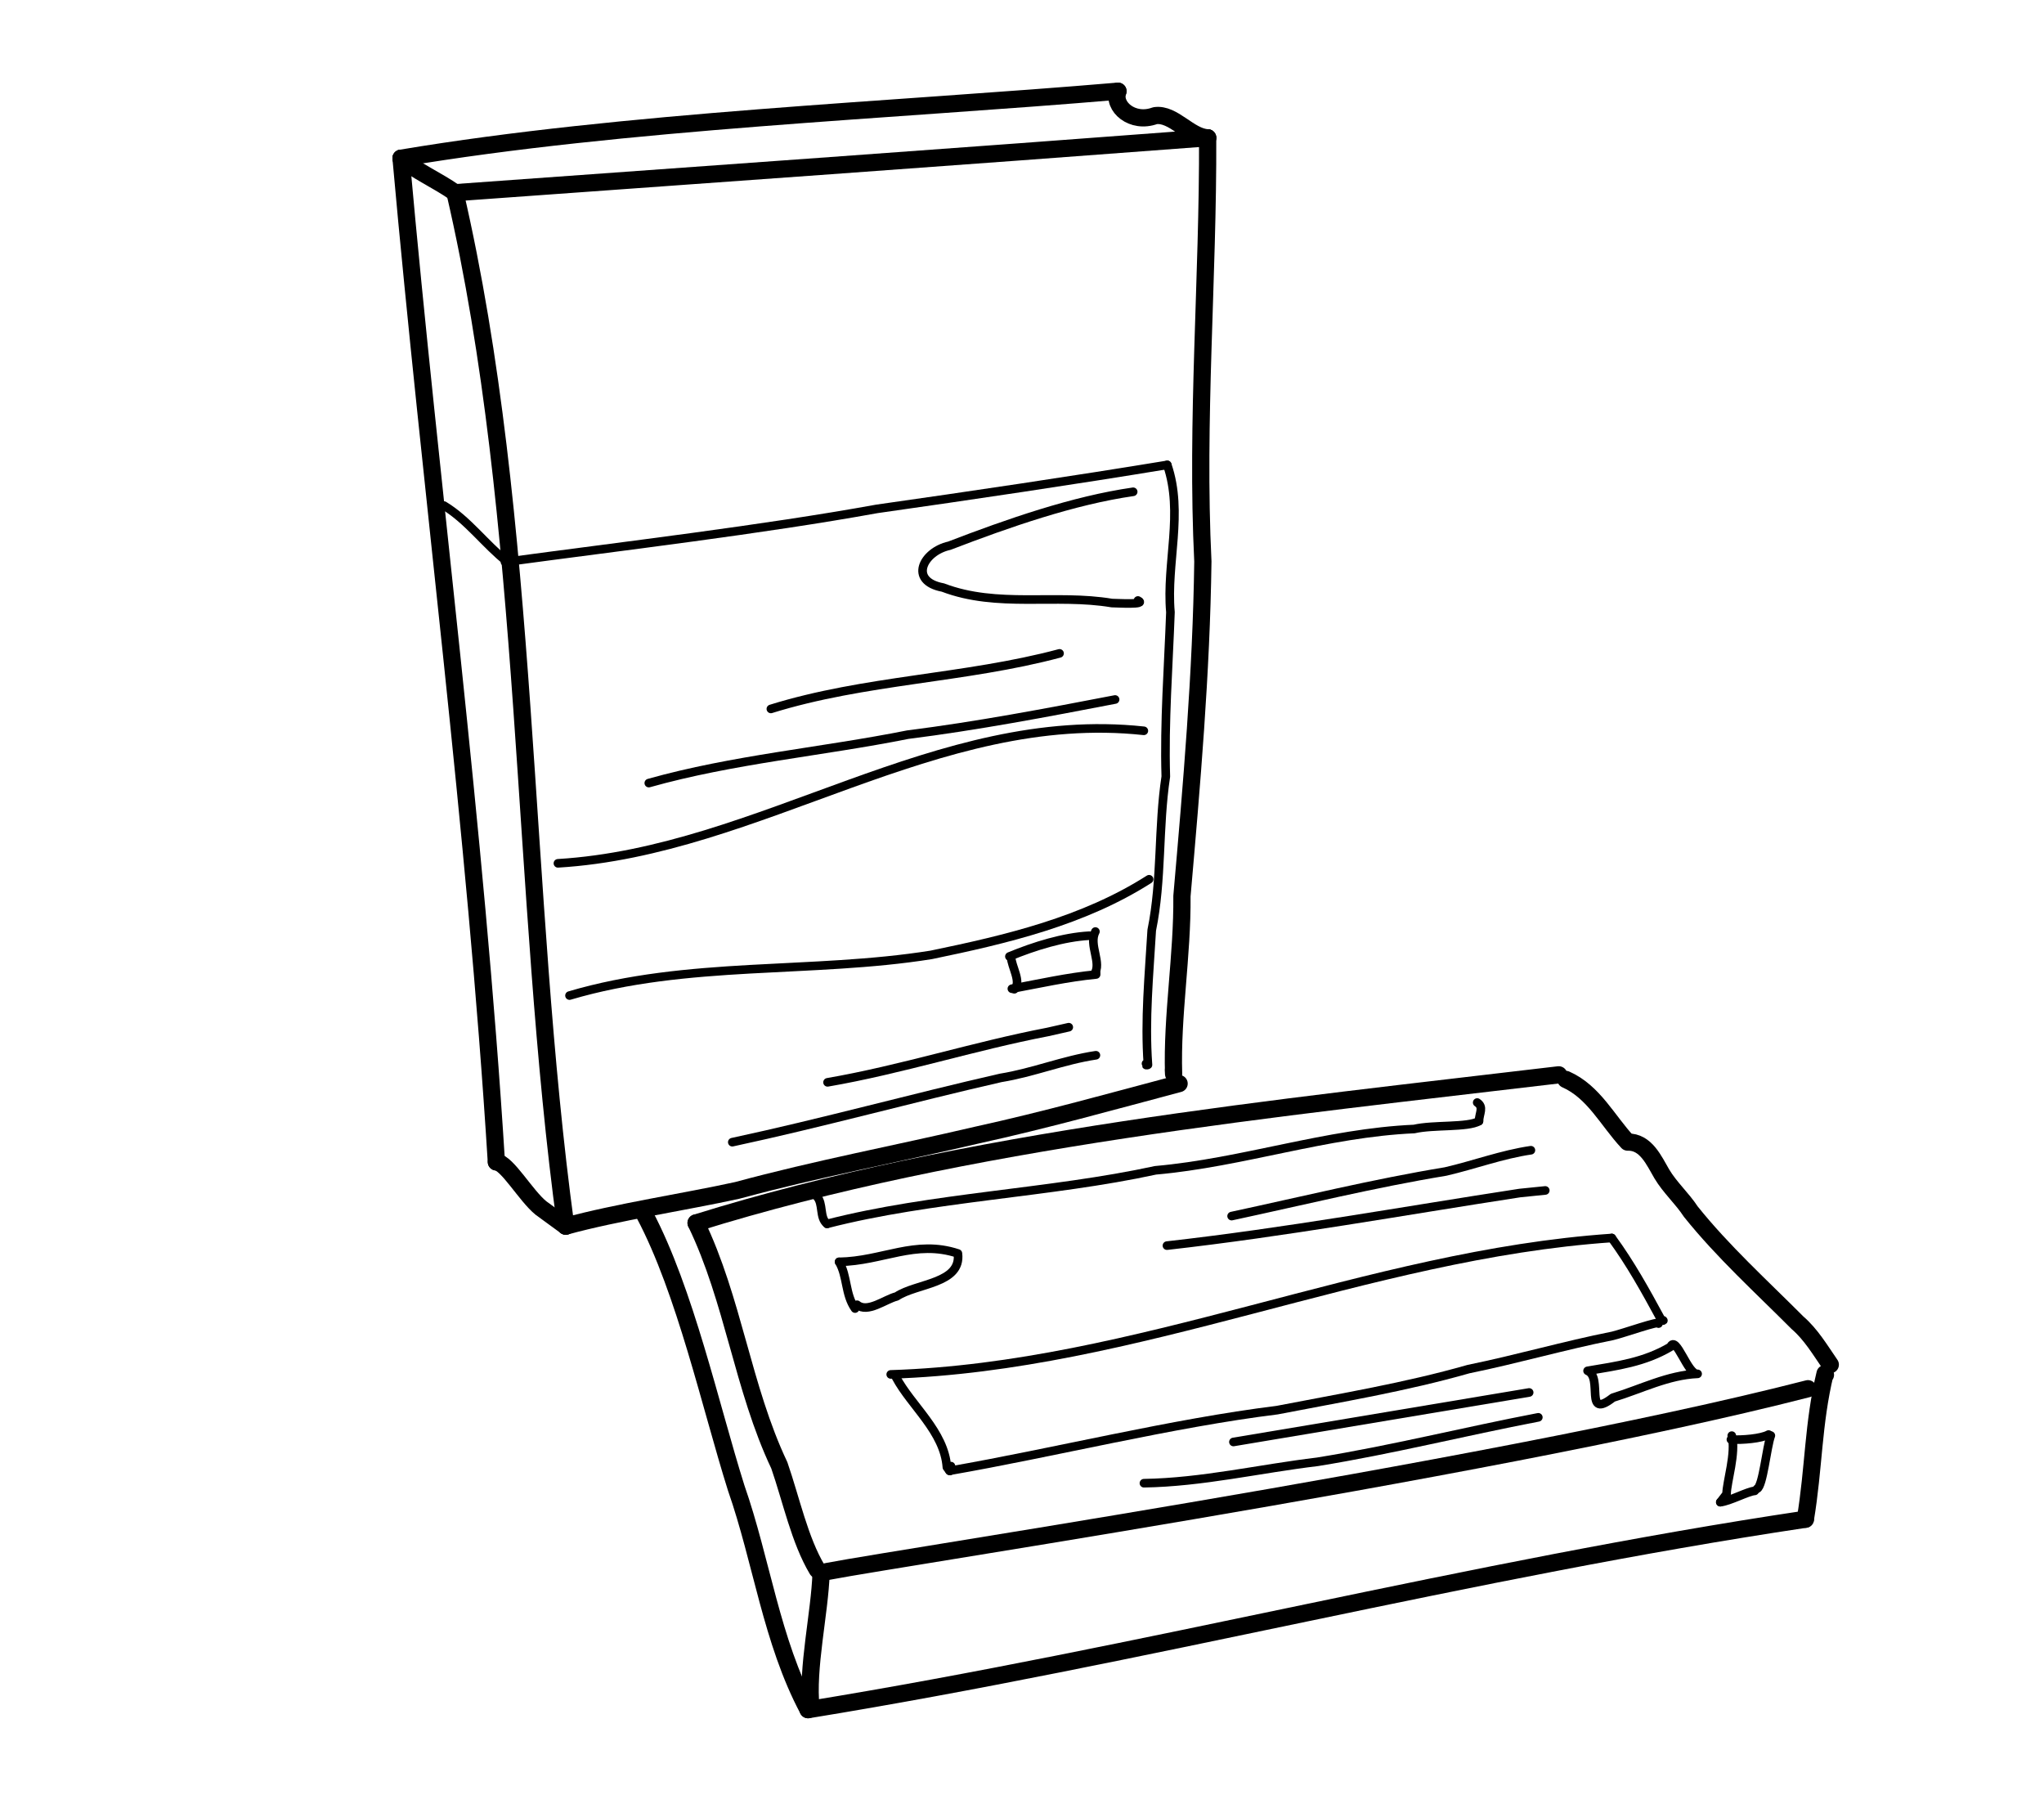 <?xml version="1.0" encoding="UTF-8" standalone="no"?>
<!-- Created by Ashley Blewer - This work is licensed under a Creative Commons Attribution 4.0 International License -->

<svg
   width="544"
   height="480"
   viewBox="0 0 143.933 127"
   version="1.1"
   id="svg2490"
   inkscape:version="1.2.2 (1:1.2.2+202212051552+b0a8486541)"
   sodipodi:docname="1994-dtrs-2.svg"
   xmlns:inkscape="http://www.inkscape.org/namespaces/inkscape"
   xmlns:sodipodi="http://sodipodi.sourceforge.net/DTD/sodipodi-0.dtd"
   xmlns="http://www.w3.org/2000/svg"
   xmlns:svg="http://www.w3.org/2000/svg">
  <sodipodi:namedview
     id="namedview2492"
     pagecolor="#ffffff"
     bordercolor="#666666"
     borderopacity="1.0"
     inkscape:pageshadow="2"
     inkscape:pageopacity="0.0"
     inkscape:pagecheckerboard="0"
     inkscape:document-units="mm"
     showgrid="false"
     units="px"
     inkscape:zoom="0.90583674"
     inkscape:cx="53.541657"
     inkscape:cy="253.35691"
     inkscape:window-width="1846"
     inkscape:window-height="1136"
     inkscape:window-x="0"
     inkscape:window-y="0"
     inkscape:window-maximized="1"
     inkscape:current-layer="g4731"
     inkscape:showpageshadow="2"
     inkscape:deskcolor="#d1d1d1" />
  <defs
     id="defs2487" />
  <g
     inkscape:label="Layer 1"
     inkscape:groupmode="layer"
     id="layer1">
    <g
       id="g4731"
       transform="matrix(0.33,0,0,0.329,-241.789,1.731)"
       style="stroke-width:2.687">
      <g
         id="g104528"
         transform="matrix(1,0,0,-1,0,792)"
         style="stroke-width:2.687">
        <g
           id="g104530"
           style="stroke-width:2.687" />
      </g>
      <g
         id="g104996"
         transform="matrix(1,0,0,-1,0,792)"
         style="stroke-width:2.687">
        <g
           id="g104998"
           style="stroke-width:2.687" />
      </g>
      <g
         id="g5118"
         transform="matrix(1.583,0,0,1.584,-744.905,-825.887)"
         style="stroke-width:1.831">
        <g
           id="g1834"
           transform="matrix(1,0,0,-1,0,792)"
           style="stroke-width:1.831">
          <g
             id="g1836"
             style="stroke-width:1.831">
            <path
               d="m 1009.679,108.283 c -6.109,44.841 -4.692,95.328 -14.928,139.614"
               style="fill:none;stroke:#000000;stroke-width:2.324;stroke-linecap:round;stroke-linejoin:round;stroke-miterlimit:10;stroke-dasharray:none;stroke-opacity:1"
               id="path1838"
               sodipodi:nodetypes="cc" />
          </g>
        </g>
        <g
           id="g1840"
           transform="matrix(1,0,0,-1,0,792)"
           style="stroke-width:1.831">
          <g
             id="g1842"
             style="stroke-width:1.831">
            <path
               d="m 987.478,252.554 c 1.683,-1.547 5.025,-3.048 7.273,-4.656"
               style="fill:none;stroke:#000000;stroke-width:2.324;stroke-linecap:round;stroke-linejoin:round;stroke-miterlimit:10;stroke-dasharray:none;stroke-opacity:1"
               id="path1844" />
          </g>
        </g>
        <g
           id="g1846"
           transform="matrix(1,0,0,-1,0,792)"
           style="stroke-width:1.831">
          <g
             id="g1848"
             style="stroke-width:1.831">
            <path
               d="m 987.478,252.554 c 4.035,-45.222 10.041,-90.266 12.848,-135.596"
               style="fill:none;stroke:#000000;stroke-width:2.324;stroke-linecap:round;stroke-linejoin:round;stroke-miterlimit:10;stroke-dasharray:none;stroke-opacity:1"
               id="path1850"
               sodipodi:nodetypes="ccccc" />
          </g>
        </g>
        <g
           id="g1852"
           transform="matrix(1,0,0,-1,0,792)"
           style="stroke-width:1.831">
          <g
             id="g1854"
             style="stroke-width:1.831">
            <path
               d="m 1000.326,116.958 c 1.479,-0.142 3.963,-4.555 6.002,-6.219 1.117,-0.818 2.234,-1.637 3.351,-2.455"
               style="fill:none;stroke:#000000;stroke-width:2.324;stroke-linecap:round;stroke-linejoin:round;stroke-miterlimit:10;stroke-dasharray:none;stroke-opacity:1"
               id="path1856" />
          </g>
        </g>
        <g
           id="g1858"
           transform="matrix(1,0,0,-1,0,792)"
           style="stroke-width:1.831">
          <g
             id="g1860"
             style="stroke-width:1.831">
            <path
               d="m 987.478,252.554 c 30.042,5.052 66.317,6.46 96.638,9.055"
               style="fill:none;stroke:#000000;stroke-width:2.324;stroke-linecap:round;stroke-linejoin:round;stroke-miterlimit:10;stroke-dasharray:none;stroke-opacity:1"
               id="path1862"
               sodipodi:nodetypes="cc" />
          </g>
        </g>
        <g
           id="g1864"
           transform="matrix(1,0,0,-1,0,792)"
           style="stroke-width:1.831">
          <g
             id="g1866"
             style="stroke-width:1.831">
            <path
               d="m 1084.115,261.609 c -0.769,-2.031 1.921,-4.454 5.01,-3.306 2.455,0.361 4.614,-2.871 7.081,-2.99"
               style="fill:none;stroke:#000000;stroke-width:2.324;stroke-linecap:round;stroke-linejoin:round;stroke-miterlimit:10;stroke-dasharray:none;stroke-opacity:1"
               id="path1868"
               sodipodi:nodetypes="ccc" />
          </g>
        </g>
        <g
           id="g1870"
           transform="matrix(1,0,0,-1,0,792)"
           style="stroke-width:1.831">
          <g
             id="g1872"
             style="stroke-width:1.831">
            <path
               d="m 994.751,247.898 c 33.82,2.446 67.644,4.845 101.455,7.416"
               style="fill:none;stroke:#000000;stroke-width:2.324;stroke-linecap:round;stroke-linejoin:round;stroke-miterlimit:10;stroke-dasharray:none;stroke-opacity:1"
               id="path1874"
               sodipodi:nodetypes="cccc" />
          </g>
        </g>
        <g
           id="g1876"
           transform="matrix(1,0,0,-1,0,792)"
           style="stroke-width:1.831">
          <g
             id="g1878"
             style="stroke-width:1.831">
            <path
               d="m 1096.206,255.313 c 0.074,-18.998 -1.574,-38.167 -0.645,-57.237 -0.2,-15.107 -1.513,-30.183 -2.82,-45.2 0.073,-8.046 -1.369,-16.159 -1.126,-24.037 l -0.029,0.586"
               style="fill:none;stroke:#000000;stroke-width:2.324;stroke-linecap:round;stroke-linejoin:round;stroke-miterlimit:10;stroke-dasharray:none;stroke-opacity:1"
               id="path1880" />
          </g>
        </g>
        <g
           id="g1882"
           transform="matrix(1,0,0,-1,0,792)"
           style="stroke-width:1.831">
          <g
             id="g1884"
             style="stroke-width:1.831">
            <path
               d="m 1009.679,108.283 c 6.78,1.873 16.227,3.31 23.103,4.825 10.678,2.908 21.567,4.949 32.341,7.48 9.167,2.016 18.165,4.538 27.234,6.953"
               style="fill:none;stroke:#000000;stroke-width:2.324;stroke-linecap:round;stroke-linejoin:round;stroke-miterlimit:10;stroke-dasharray:none;stroke-opacity:1"
               id="path1886"
               sodipodi:nodetypes="cccc" />
          </g>
        </g>
        <g
           id="g1888"
           transform="matrix(1,0,0,-1,0,792)"
           style="stroke-width:1.831">
          <g
             id="g1890"
             style="stroke-width:1.831">
            <path
               d="m 1027.248,108.716 c 5.031,-10.422 6.268,-22.271 11.22,-32.747 1.61,-4.662 2.739,-10.109 5.115,-14.095 l 0.443,-0.399 0.069,-0.062"
               style="fill:none;stroke:#000000;stroke-width:2.324;stroke-linecap:round;stroke-linejoin:round;stroke-miterlimit:10;stroke-dasharray:none;stroke-opacity:1"
               id="path1892" />
          </g>
        </g>
        <g
           id="g1894"
           transform="matrix(1,0,0,-1,0,792)"
           style="stroke-width:1.831">
          <g
             id="g1896"
             style="stroke-width:1.831">
            <path
               d="m 1044.096,61.413 c -0.17,-5.366 -1.945,-12.848 -1.357,-18.237"
               style="fill:none;stroke:#000000;stroke-width:2.324;stroke-linecap:round;stroke-linejoin:round;stroke-miterlimit:10;stroke-dasharray:none;stroke-opacity:1"
               id="path1898"
               sodipodi:nodetypes="cc" />
          </g>
        </g>
        <g
           id="g1900"
           transform="matrix(1,0,0,-1,0,792)"
           style="stroke-width:1.831">
          <g
             id="g1902"
             style="stroke-width:1.831">
            <path
               d="m 1020.294,109.878 c 5.478,-10.335 8.893,-25.932 12.36,-36.967 3.446,-9.874 4.744,-20.626 9.69,-29.951 l 0.395,0.216"
               style="fill:none;stroke:#000000;stroke-width:2.324;stroke-linecap:round;stroke-linejoin:round;stroke-miterlimit:10;stroke-dasharray:none;stroke-opacity:1"
               id="path1904"
               sodipodi:nodetypes="cccc" />
          </g>
        </g>
        <g
           id="g1906"
           transform="matrix(1,0,0,-1,0,792)"
           style="stroke-width:1.831">
          <g
             id="g1908"
             style="stroke-width:1.831">
            <path
               d="m 1044.096,61.413 c -0.512,0.461 89.327,13.634 133.031,24.906"
               style="fill:none;stroke:#000000;stroke-width:2.324;stroke-linecap:round;stroke-linejoin:round;stroke-miterlimit:10;stroke-dasharray:none;stroke-opacity:1"
               id="path1910"
               sodipodi:nodetypes="cc" />
          </g>
        </g>
        <g
           id="g1912"
           transform="matrix(1,0,0,-1,0,792)"
           style="stroke-width:1.831">
          <g
             id="g1914"
             style="stroke-width:1.831">
            <path
               d="m 1042.343,42.96 c 45.044,7.346 89.286,18.959 134.434,25.727"
               style="fill:none;stroke:#000000;stroke-width:2.324;stroke-linecap:round;stroke-linejoin:round;stroke-miterlimit:10;stroke-dasharray:none;stroke-opacity:1"
               id="path1916"
               sodipodi:nodetypes="cccccc" />
          </g>
        </g>
        <g
           id="g1918"
           transform="matrix(1,0,0,-1,0,792)"
           style="stroke-width:1.831">
          <g
             id="g1920"
             style="stroke-width:1.831">
            <path
               d="m 1176.777,68.688 c 1.154,6.953 1.028,12.91 2.656,19.676 l 0.051,-0.166"
               style="fill:none;stroke:#000000;stroke-width:2.324;stroke-linecap:round;stroke-linejoin:round;stroke-miterlimit:10;stroke-dasharray:none;stroke-opacity:1"
               id="path1922"
               sodipodi:nodetypes="ccc" />
          </g>
        </g>
        <g
           id="g1924"
           transform="matrix(1,0,0,-1,0,792)"
           style="stroke-width:1.831">
          <g
             id="g1926"
             style="stroke-width:1.831">
            <path
               d="m 1027.248,108.716 c 36.334,11.365 78.717,15.526 116.282,20.009"
               style="fill:none;stroke:#000000;stroke-width:2.324;stroke-linecap:round;stroke-linejoin:round;stroke-miterlimit:10;stroke-dasharray:none;stroke-opacity:1"
               id="path1928"
               sodipodi:nodetypes="cc" />
          </g>
        </g>
        <g
           id="g1930"
           transform="matrix(1,0,0,-1,0,792)"
           style="stroke-width:1.831">
          <g
             id="g1932"
             style="stroke-width:1.831">
            <path
               d="m 1144.485,128.104 c 3.775,-1.674 5.644,-5.583 8.336,-8.469 2.459,0.077 3.559,-2.511 4.607,-4.298 1.101,-1.857 2.728,-3.285 3.91,-5.097 4.334,-5.42 9.495,-10.099 14.374,-15.006 1.832,-1.581 3.066,-3.695 4.425,-5.664"
               style="fill:none;stroke:#000000;stroke-width:2.324;stroke-linecap:round;stroke-linejoin:round;stroke-miterlimit:10;stroke-dasharray:none;stroke-opacity:1"
               id="path1934" />
          </g>
        </g>
        <g
           id="g1936"
           transform="matrix(1,0,0,-1,0,792)"
           style="stroke-width:1.831">
          <g
             id="g1938"
             style="stroke-width:1.831">
            <path
               d="m 993.257,205.629 c 3.248,-1.969 5.564,-5.252 8.523,-7.585 l -0.302,-0.012 0.27,0.053"
               style="fill:none;stroke:#000000;stroke-width:1.162;stroke-linecap:round;stroke-linejoin:round;stroke-miterlimit:10;stroke-dasharray:none;stroke-opacity:1"
               id="path1940" />
          </g>
        </g>
        <g
           id="g1942"
           transform="matrix(1,0,0,-1,0,792)"
           style="stroke-width:1.831">
          <g
             id="g1944"
             style="stroke-width:1.831">
            <path
               d="m 1001.78,198.043 c 15.605,2.116 34.359,4.324 49.846,7.139 12.319,1.75 26.892,3.916 39.134,5.942"
               style="fill:none;stroke:#000000;stroke-width:1.162;stroke-linecap:round;stroke-linejoin:round;stroke-miterlimit:10;stroke-dasharray:none;stroke-opacity:1"
               id="path1946"
               sodipodi:nodetypes="ccc" />
          </g>
        </g>
        <g
           id="g1948"
           transform="matrix(1,0,0,-1,0,792)"
           style="stroke-width:1.831">
          <g
             id="g1950"
             style="stroke-width:1.831">
            <path
               d="m 1090.761,211.124 c 2.226,-6.493 -0.153,-13.236 0.429,-19.902 -0.265,-7.34 -0.845,-14.82 -0.624,-22.197 -1.046,-6.914 -0.502,-13.944 -1.897,-20.759 -0.361,-6.132 -0.949,-12.047 -0.511,-18.174 -0.729,-0.089 0.53,-0.115 -0.26,0.152"
               style="fill:none;stroke:#000000;stroke-width:1.162;stroke-linecap:round;stroke-linejoin:round;stroke-miterlimit:10;stroke-dasharray:none;stroke-opacity:1"
               id="path1952" />
          </g>
        </g>
        <g
           id="g1954"
           transform="matrix(1,0,0,-1,0,792)"
           style="stroke-width:1.831">
          <g
             id="g1956"
             style="stroke-width:1.831">
            <path
               d="m 1043.503,112.316 c 0.953,-0.998 0.313,-2.864 1.403,-3.726"
               style="fill:none;stroke:#000000;stroke-width:1.162;stroke-linecap:round;stroke-linejoin:round;stroke-miterlimit:10;stroke-dasharray:none;stroke-opacity:1"
               id="path1958" />
          </g>
        </g>
        <g
           id="g1960"
           transform="matrix(1,0,0,-1,0,792)"
           style="stroke-width:1.831">
          <g
             id="g1962"
             style="stroke-width:1.831">
            <path
               d="m 1044.906,108.59 c 14.106,3.634 30.07,4.143 44.269,7.236 11.75,1.036 23.069,5.062 34.871,5.58 2.581,0.606 7.202,0.171 8.733,1.059"
               style="fill:none;stroke:#000000;stroke-width:1.162;stroke-linecap:round;stroke-linejoin:round;stroke-miterlimit:10;stroke-dasharray:none;stroke-opacity:1"
               id="path1964"
               sodipodi:nodetypes="cccc" />
          </g>
        </g>
        <g
           id="g1966"
           transform="matrix(1,0,0,-1,0,792)"
           style="stroke-width:1.831">
          <g
             id="g1968"
             style="stroke-width:1.831">
            <path
               d="m 1132.542,124.981 c 0.923,-0.618 0.28,-1.43 0.236,-2.516"
               style="fill:none;stroke:#000000;stroke-width:1.162;stroke-linecap:round;stroke-linejoin:round;stroke-miterlimit:10;stroke-dasharray:none;stroke-opacity:1"
               id="path1970"
               sodipodi:nodetypes="cc" />
          </g>
        </g>
        <g
           id="g1972"
           transform="matrix(1,0,0,-1,0,792)"
           style="stroke-width:1.831">
          <g
             id="g1974"
             style="stroke-width:1.831">
            <path
               d="m 1053.488,88.252 c 33.261,1.052 64.113,16.149 97.195,18.431"
               style="fill:none;stroke:#000000;stroke-width:1.162;stroke-linecap:round;stroke-linejoin:round;stroke-miterlimit:10;stroke-dasharray:none;stroke-opacity:1"
               id="path1976"
               sodipodi:nodetypes="ccccc" />
          </g>
        </g>
        <g
           id="g1978"
           transform="matrix(1,0,0,-1,0,792)"
           style="stroke-width:1.831">
          <g
             id="g1980"
             style="stroke-width:1.831">
            <path
               d="m 1150.683,106.683 c 2.505,-3.427 4.548,-7.131 6.515,-10.767 0.172,-0.567 0.84,-0.397 0.098,-0.253"
               style="fill:none;stroke:#000000;stroke-width:1.162;stroke-linecap:round;stroke-linejoin:round;stroke-miterlimit:10;stroke-dasharray:none;stroke-opacity:1"
               id="path1982" />
          </g>
        </g>
        <g
           id="g1984"
           transform="matrix(1,0,0,-1,0,792)"
           style="stroke-width:1.831">
          <g
             id="g1986"
             style="stroke-width:1.831">
            <path
               d="m 1054.192,87.88 c 2.067,-3.893 6.518,-7.327 6.866,-12.167 l 0.353,-0.481 c 0.131,-0.18 0.122,0.465 0.194,0.633"
               style="fill:none;stroke:#000000;stroke-width:1.162;stroke-linecap:round;stroke-linejoin:round;stroke-miterlimit:10;stroke-dasharray:none;stroke-opacity:1"
               id="path1988" />
          </g>
        </g>
        <g
           id="g1990"
           transform="matrix(1,0,0,-1,0,792)"
           style="stroke-width:1.831">
          <g
             id="g1992"
             style="stroke-width:1.831">
            <path
               d="m 1061.41,75.231 c 13.977,2.433 30.066,6.453 44.156,8.194 8.63,1.676 17.33,3.119 25.803,5.545 6.537,1.335 12.939,3.201 19.44,4.493 1.547,0.375 6.487,2.143 6.171,1.656"
               style="fill:none;stroke:#000000;stroke-width:1.162;stroke-linecap:round;stroke-linejoin:round;stroke-miterlimit:10;stroke-dasharray:none;stroke-opacity:1"
               id="path1994"
               sodipodi:nodetypes="ccccc" />
          </g>
        </g>
        <g
           id="g1996"
           transform="matrix(1,0,0,-1,0,792)"
           style="stroke-width:1.831">
          <g
             id="g1998"
             style="stroke-width:1.831">
            <path
               d="m 1046.527,103.459 c 5.856,0.092 10.269,3.045 16.014,1.131 0.507,-4.106 -5.598,-4.01 -8.261,-5.803 -1.541,-0.376 -3.924,-2.311 -5.337,-1.121"
               style="fill:none;stroke:#000000;stroke-width:1.162;stroke-linecap:round;stroke-linejoin:round;stroke-miterlimit:10;stroke-dasharray:none;stroke-opacity:1"
               id="path2000"
               sodipodi:nodetypes="cccc" />
          </g>
        </g>
        <g
           id="g2002"
           transform="matrix(1,0,0,-1,0,792)"
           style="stroke-width:1.831">
          <g
             id="g2004"
             style="stroke-width:1.831">
            <path
               d="m 1048.677,97.15 c -1.357,1.925 -1.007,4.343 -2.15,6.309"
               style="fill:none;stroke:#000000;stroke-width:1.162;stroke-linecap:round;stroke-linejoin:round;stroke-miterlimit:10;stroke-dasharray:none;stroke-opacity:1"
               id="path2006" />
          </g>
        </g>
        <g
           id="g2008"
           transform="matrix(1,0,0,-1,0,792)"
           style="stroke-width:1.831">
          <g
             id="g2010"
             style="stroke-width:1.831">
            <path
               d="m 1099.438,109.642 c 9.529,2.049 19.156,4.424 28.847,6.023 3.838,0.89 7.607,2.305 11.493,2.873"
               style="fill:none;stroke:#000000;stroke-width:1.162;stroke-linecap:round;stroke-linejoin:round;stroke-miterlimit:10;stroke-dasharray:none;stroke-opacity:1"
               id="path2012" />
          </g>
        </g>
        <g
           id="g2014"
           transform="matrix(1,0,0,-1,0,792)"
           style="stroke-width:1.831">
          <g
             id="g2016"
             style="stroke-width:1.831">
            <path
               d="m 1090.721,105.652 c 15.941,1.799 31.726,4.668 47.557,7.103 1.146,0.117 2.291,0.234 3.437,0.35"
               style="fill:none;stroke:#000000;stroke-width:1.162;stroke-linecap:round;stroke-linejoin:round;stroke-miterlimit:10;stroke-dasharray:none;stroke-opacity:1"
               id="path2018" />
          </g>
        </g>
        <g
           id="g2020"
           transform="matrix(1,0,0,-1,0,792)"
           style="stroke-width:1.831">
          <g
             id="g2022"
             style="stroke-width:1.831">
            <path
               d="m 1099.682,79.126 c 13.287,2.229 26.575,4.458 39.862,6.687"
               style="fill:none;stroke:#000000;stroke-width:1.162;stroke-linecap:round;stroke-linejoin:round;stroke-miterlimit:10;stroke-dasharray:none;stroke-opacity:1"
               id="path2024" />
          </g>
        </g>
        <g
           id="g2026"
           transform="matrix(1,0,0,-1,0,792)"
           style="stroke-width:1.831">
          <g
             id="g2028"
             style="stroke-width:1.831">
            <path
               d="m 1087.619,73.555 c 7.796,0.116 15.62,1.962 23.401,2.892 10.005,1.619 19.83,4.102 29.758,6.008"
               style="fill:none;stroke:#000000;stroke-width:1.162;stroke-linecap:round;stroke-linejoin:round;stroke-miterlimit:10;stroke-dasharray:none;stroke-opacity:1"
               id="path2030" />
          </g>
        </g>
        <g
           id="g2032"
           transform="matrix(1,0,0,-1,0,792)"
           style="stroke-width:1.831">
          <g
             id="g2034"
             style="stroke-width:1.831">
            <path
               d="m 1147.422,88.736 c 2.128,-0.894 -0.524,-6.686 3.41,-3.624 3.764,1.145 7.425,3.051 11.419,3.217 -1.324,-0.184 -2.912,5.381 -3.654,3.651 -3.534,-2.095 -7.149,-2.563 -11.176,-3.244"
               style="fill:none;stroke:#000000;stroke-width:1.162;stroke-linecap:round;stroke-linejoin:round;stroke-miterlimit:10;stroke-dasharray:none;stroke-opacity:1"
               id="path2036"
               sodipodi:nodetypes="ccccc" />
          </g>
        </g>
        <g
           id="g2038"
           transform="matrix(1,0,0,-1,0,792)"
           style="stroke-width:1.831">
          <g
             id="g2040"
             style="stroke-width:1.831">
            <path
               d="m 1166.857,79.982 c 0.618,-2.312 -0.694,-6.286 -0.701,-7.891 l -0.843,-1.098"
               style="fill:none;stroke:#000000;stroke-width:1.162;stroke-linecap:round;stroke-linejoin:round;stroke-miterlimit:10;stroke-dasharray:none;stroke-opacity:1"
               id="path2042"
               sodipodi:nodetypes="ccc" />
          </g>
        </g>
        <g
           id="g2044"
           transform="matrix(1,0,0,-1,0,792)"
           style="stroke-width:1.831">
          <g
             id="g2046"
             style="stroke-width:1.831">
            <path
               d="m 1165.313,70.993 c 1.211,0.109 3.699,1.459 4.638,1.523"
               style="fill:none;stroke:#000000;stroke-width:1.162;stroke-linecap:round;stroke-linejoin:round;stroke-miterlimit:10;stroke-dasharray:none;stroke-opacity:1"
               id="path2048" />
          </g>
        </g>
        <g
           id="g2050"
           transform="matrix(1,0,0,-1,0,792)"
           style="stroke-width:1.831">
          <g
             id="g2052"
             style="stroke-width:1.831">
            <path
               d="m 1170.261,72.796 c 0.8,0.317 1.295,5.668 1.863,7.195"
               style="fill:none;stroke:#000000;stroke-width:1.162;stroke-linecap:round;stroke-linejoin:round;stroke-miterlimit:10;stroke-dasharray:none;stroke-opacity:1"
               id="path2054" />
          </g>
        </g>
        <g
           id="g2056"
           transform="matrix(1,0,0,-1,0,792)"
           style="stroke-width:1.831">
          <g
             id="g2058"
             style="stroke-width:1.831">
            <path
               d="m 1171.82,80.129 c -0.965,-0.544 -3.547,-0.764 -5.077,-0.672"
               style="fill:none;stroke:#000000;stroke-width:1.162;stroke-linecap:round;stroke-linejoin:round;stroke-miterlimit:10;stroke-dasharray:none;stroke-opacity:1"
               id="path2060" />
          </g>
        </g>
        <g
           id="g2062"
           transform="matrix(1,0,0,-1,0,792)"
           style="stroke-width:1.831">
          <g
             id="g2064"
             style="stroke-width:1.831">
            <path
               d="m 1086.166,207.49 c -8.03,-1.155 -16.848,-4.228 -24.782,-7.286 -3.535,-0.775 -5.549,-4.769 -0.862,-5.649 7.342,-2.806 15.194,-0.823 22.774,-2.097 0.639,-8e-4 4.815,-0.268 3.512,0.348"
               style="fill:none;stroke:#000000;stroke-width:1.162;stroke-linecap:round;stroke-linejoin:round;stroke-miterlimit:10;stroke-dasharray:none;stroke-opacity:1"
               id="path2066" />
          </g>
        </g>
        <g
           id="g2068"
           transform="matrix(1,0,0,-1,0,792)"
           style="stroke-width:1.831">
          <g
             id="g2070"
             style="stroke-width:1.831">
            <path
               d="m 1037.331,178.157 c 12.675,3.954 26.13,4.083 38.909,7.503"
               style="fill:none;stroke:#000000;stroke-width:1.162;stroke-linecap:round;stroke-linejoin:round;stroke-miterlimit:10;stroke-dasharray:none;stroke-opacity:1"
               id="path2072" />
          </g>
        </g>
        <g
           id="g2074"
           transform="matrix(1,0,0,-1,0,792)"
           style="stroke-width:1.831">
          <g
             id="g2076"
             style="stroke-width:1.831">
            <path
               d="m 1020.875,168.139 c 11.353,3.206 23.286,4.218 34.889,6.538 9.387,1.187 18.709,2.966 27.966,4.753"
               style="fill:none;stroke:#000000;stroke-width:1.162;stroke-linecap:round;stroke-linejoin:round;stroke-miterlimit:10;stroke-dasharray:none;stroke-opacity:1"
               id="path2078" />
          </g>
        </g>
        <g
           id="g2080"
           transform="matrix(1,0,0,-1,0,792)"
           style="stroke-width:1.831">
          <g
             id="g2082"
             style="stroke-width:1.831">
            <path
               d="m 1008.626,157.298 c 27.288,1.637 51.074,20.928 78.976,17.903"
               style="fill:none;stroke:#000000;stroke-width:1.162;stroke-linecap:round;stroke-linejoin:round;stroke-miterlimit:10;stroke-dasharray:none;stroke-opacity:1"
               id="path2084" />
          </g>
        </g>
        <g
           id="g2086"
           transform="matrix(1,0,0,-1,0,792)"
           style="stroke-width:1.831">
          <g
             id="g2088"
             style="stroke-width:1.831">
            <path
               d="m 1010.187,139.434 c 15.914,4.719 32.689,2.926 48.762,5.496 10.154,2.104 20.521,4.554 29.364,10.214"
               style="fill:none;stroke:#000000;stroke-width:1.162;stroke-linecap:round;stroke-linejoin:round;stroke-miterlimit:10;stroke-dasharray:none;stroke-opacity:1"
               id="path2090" />
          </g>
        </g>
        <g
           id="g2092"
           transform="matrix(1,0,0,-1,0,792)"
           style="stroke-width:1.831">
          <g
             id="g2094"
             style="stroke-width:1.831">
            <path
               d="m 1069.712,144.638 c 0.023,-1.252 1.464,-3.417 0.434,-4.353"
               style="fill:none;stroke:#000000;stroke-width:1.162;stroke-linecap:round;stroke-linejoin:round;stroke-miterlimit:10;stroke-dasharray:none;stroke-opacity:1"
               id="path2096" />
          </g>
        </g>
        <g
           id="g2098"
           transform="matrix(1,0,0,-1,0,792)"
           style="stroke-width:1.831">
          <g
             id="g2100"
             style="stroke-width:1.831">
            <path
               d="m 1069.817,140.358 c 3.717,0.697 7.522,1.551 11.353,1.922 v 0.205"
               style="fill:none;stroke:#000000;stroke-width:1.162;stroke-linecap:round;stroke-linejoin:round;stroke-miterlimit:10;stroke-dasharray:none;stroke-opacity:1"
               id="path2102" />
          </g>
        </g>
        <g
           id="g2104"
           transform="matrix(1,0,0,-1,0,792)"
           style="stroke-width:1.831">
          <g
             id="g2106"
             style="stroke-width:1.831">
            <path
               d="m 1080.899,142.291 c 1.133,1.503 -0.788,3.993 0.176,5.79"
               style="fill:none;stroke:#000000;stroke-width:1.162;stroke-linecap:round;stroke-linejoin:round;stroke-miterlimit:10;stroke-dasharray:none;stroke-opacity:1"
               id="path2108" />
          </g>
        </g>
        <g
           id="g2110"
           transform="matrix(1,0,0,-1,0,792)"
           style="stroke-width:1.831">
          <g
             id="g2112"
             style="stroke-width:1.831">
            <path
               d="m 1080.262,147.521 c -3.461,-0.185 -7.391,-1.4 -10.777,-2.804"
               style="fill:none;stroke:#000000;stroke-width:1.162;stroke-linecap:round;stroke-linejoin:round;stroke-miterlimit:10;stroke-dasharray:none;stroke-opacity:1"
               id="path2114" />
          </g>
        </g>
        <g
           id="g2116"
           transform="matrix(1,0,0,-1,0,792)"
           style="stroke-width:1.831">
          <g
             id="g2118"
             style="stroke-width:1.831">
            <path
               d="m 1044.97,127.711 c 9.936,1.717 19.716,4.889 29.679,6.805 0.945,0.214 1.89,0.429 2.834,0.643"
               style="fill:none;stroke:#000000;stroke-width:1.162;stroke-linecap:round;stroke-linejoin:round;stroke-miterlimit:10;stroke-dasharray:none;stroke-opacity:1"
               id="path2120" />
          </g>
        </g>
        <g
           id="g2122"
           transform="matrix(1,0,0,-1,0,792)"
           style="stroke-width:1.831">
          <g
             id="g2124"
             style="stroke-width:1.831">
            <path
               d="m 1032.13,119.625 c 12.131,2.608 24.097,5.927 36.177,8.686 4.345,0.699 8.491,2.409 12.835,3.058"
               style="fill:none;stroke:#000000;stroke-width:1.162;stroke-linecap:round;stroke-linejoin:round;stroke-miterlimit:10;stroke-dasharray:none;stroke-opacity:1"
               id="path2126" />
          </g>
        </g>
      </g>
    </g>
  </g>
</svg>
